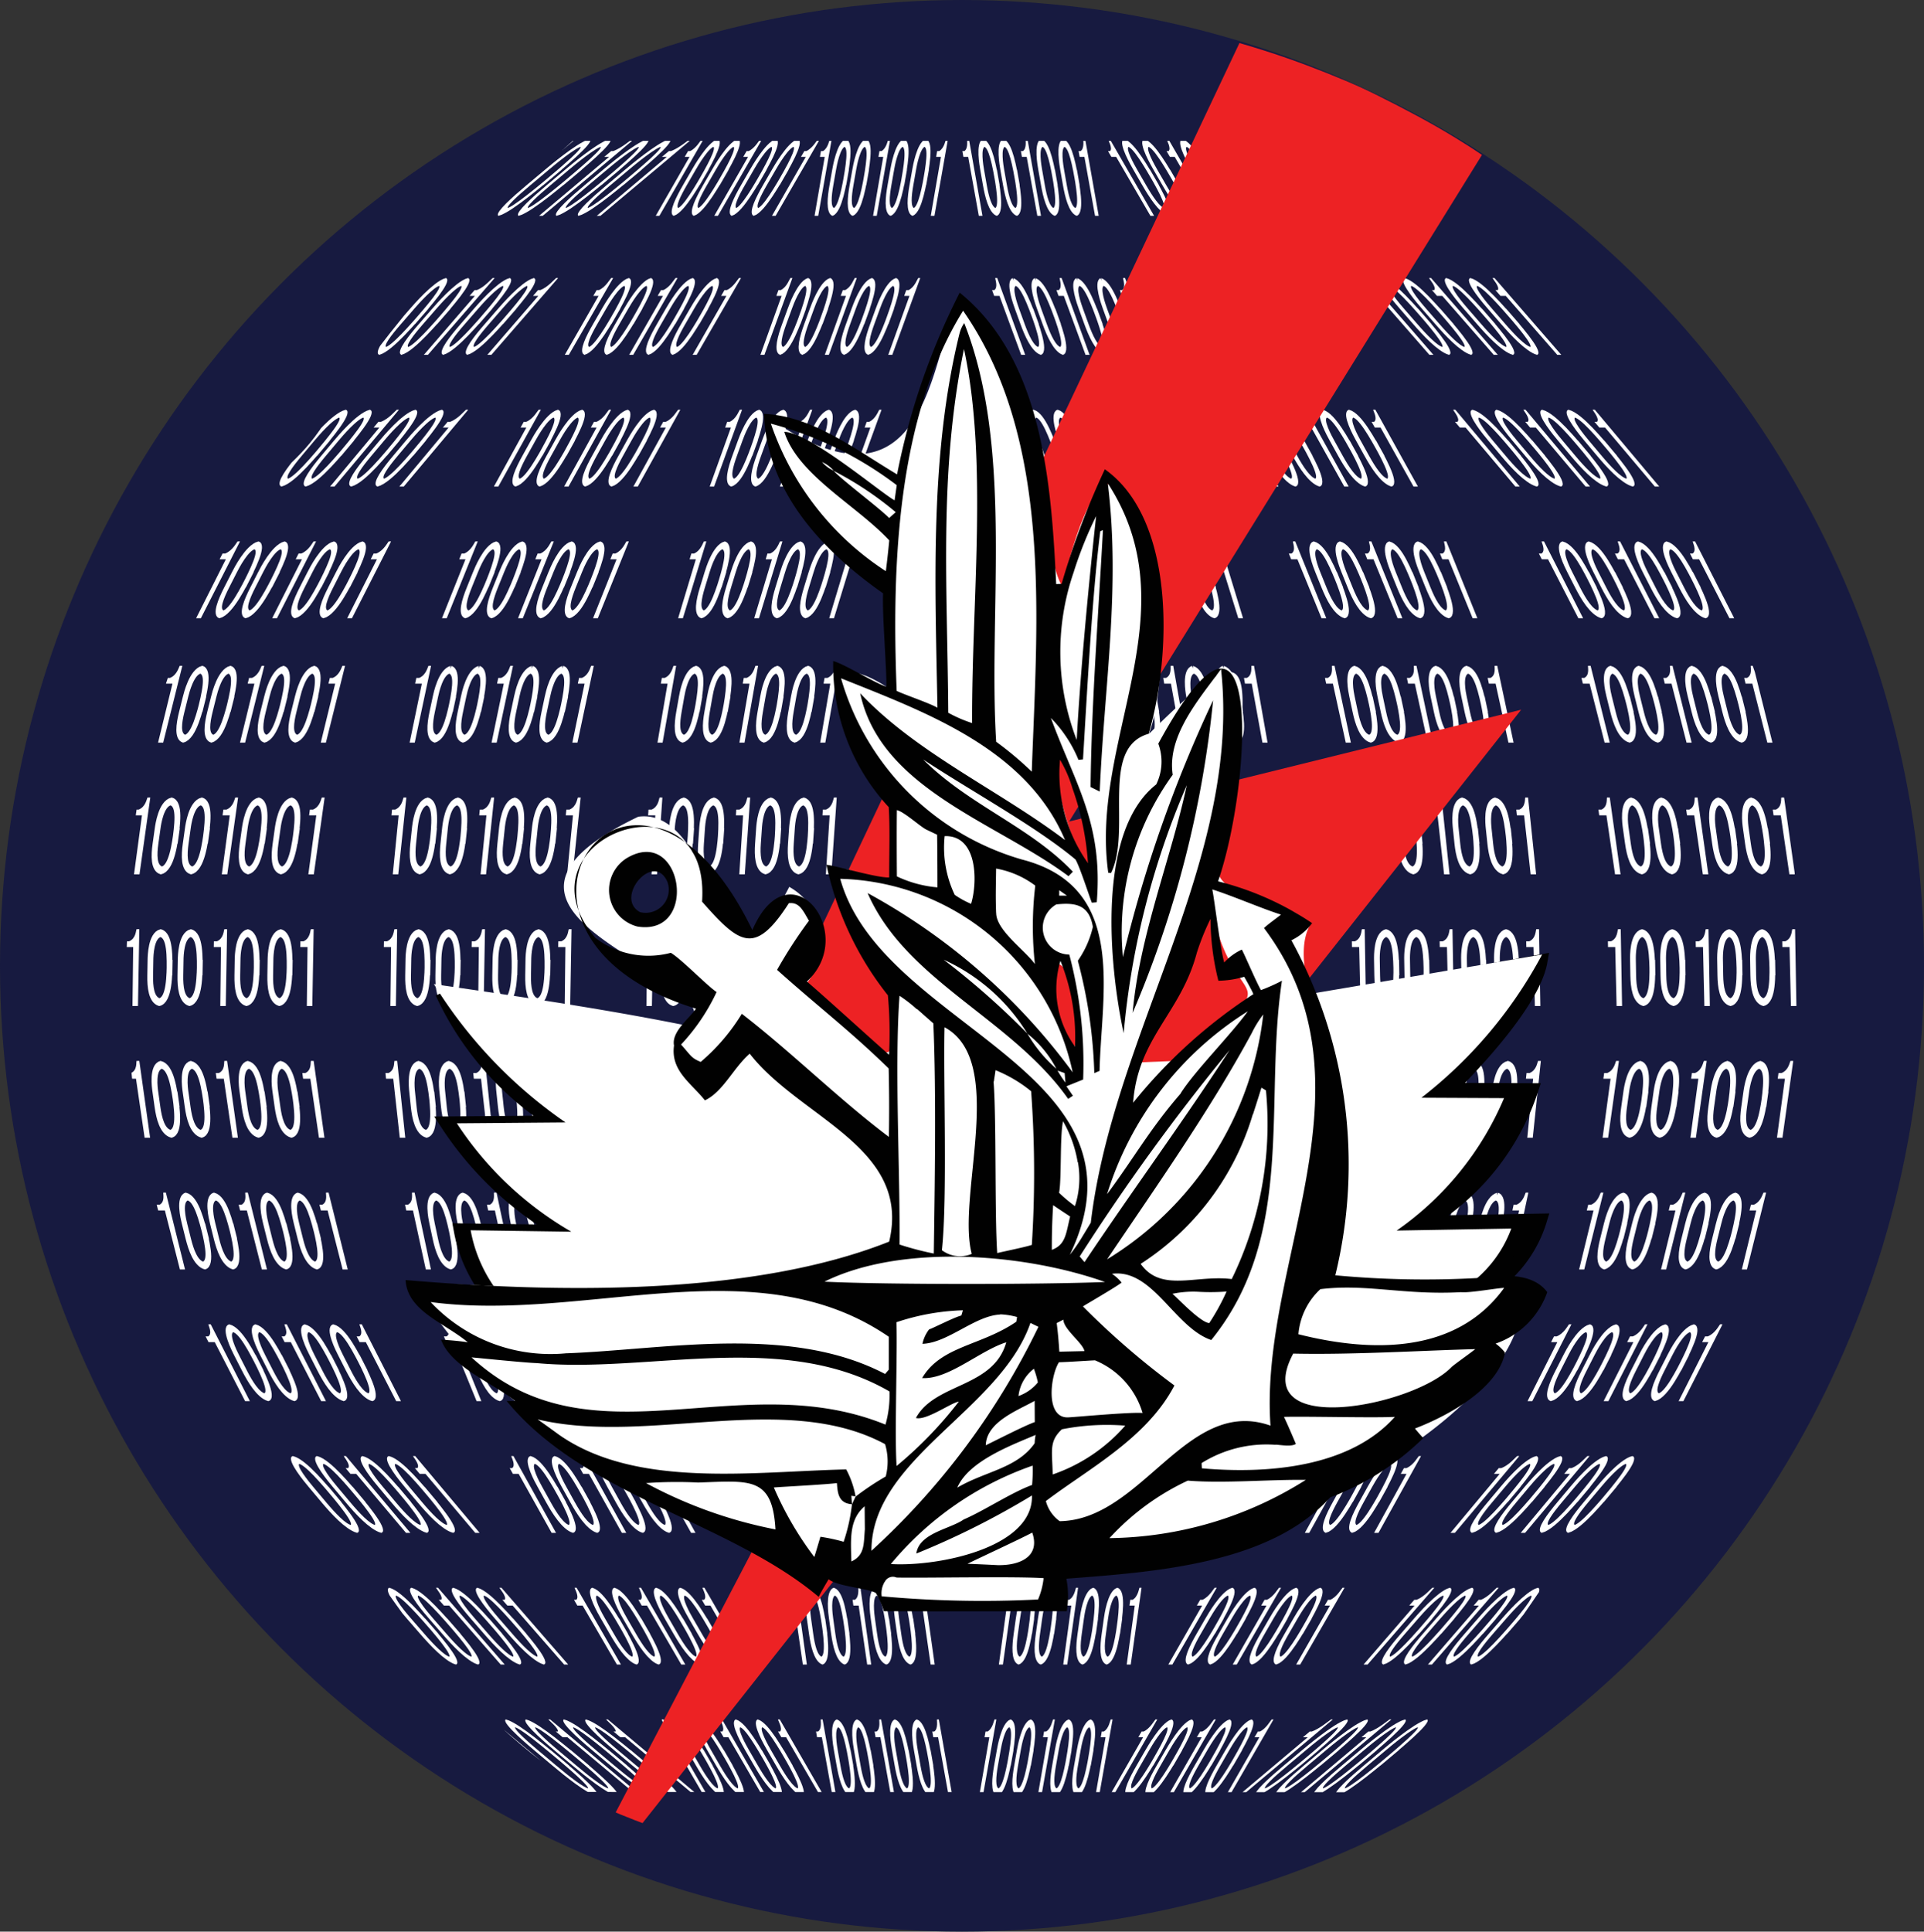 <svg xmlns="http://www.w3.org/2000/svg" viewBox="0 0 52.6 52.8"><rect x="0" y="0" width="52.6" height="52.8" fill="#333333" stroke="none"/><defs><style>.b{fill:#fff}.d,.e{fill:#010101}.d{stroke:#010101; stroke-miterlimit:3.978; stroke-width:0.377px}.e{fill-rule:evenodd}</style></defs><symbol id="n1" width=".507" height="2.1" viewBox="0 0 1 4.2"><path style="fill:#fff" xmlns="http://www.w3.org/2000/svg" d="m0,.675v.3h.525L.55,4.2h.4L.95,0h-.2C.7.05,.725.5,.225 .66H0"/></symbol><symbol id="n0" width="0.912" height="2.1" viewBox="0 0 1.74 4"><path style="stroke:#fff; stroke-width:.4px; fill:none;" xmlns="http://www.w3.org/2000/svg" d="m.87,.2C.2.33,.2 1.4,.2 1.6V2.4C.2 3,.3 3.67,.87 3.8C1.57 3.67,1.54 2.4,1.54 1.6V2.4C1.54 1.4,1.54.33,.87.2Z"/></symbol><symbol id="serial"><use href="#n1" x="6.355" y="0"/><use href="#n0" x="5.175" y="0"/><use href="#n0" x="3.975" y="0"/><use href="#n1" x="3.2" y="0"/><use href="#n0" x="1.9" y="0"/><use href="#n0" x="0.8" y="0"/><use href="#n1" x="0" y="0"/></symbol><ellipse style="fill:#171a40" cx="26.3" cy="26.4" rx="26.3" ry="26.4"/><clipPath id="numberBounds"><path transform="translate(3.45,3.85)" d="M45.655,21.284A21.004,21.004,0,0,0,42.518,10.27c-.831-1.208-1.275-1.58-1.973-2.581A32.423,32.423,0,0,0,33.508,0H12.211A39.551,39.551,0,0,0,5.292,7.905C4.594,8.907,4.032,9.062,3.201,10.27A21.004,21.004,0,0,0,.064,21.284S-.957,30.616,5.156,37.126c2.207,2.35,3.101,5.175,7.366,8.007l20.828.006c4.266-2.833,5.005-5.664,7.212-8.014C46.676,30.616,45.655,21.284,45.655,21.284Z"/></clipPath><g clip-path="url(#numberBounds)"><use href="#serial" transform="translate(30.1 3.8)skewX(30)scale(.5,1)"/><use href="#serial" transform="translate(26.25 3.8)skewX(10)scale(.5,1)"/><use href="#serial" transform="translate(22.5 3.8)skewX(-10)scale(.5,1)"/><use href="#serial" transform="translate(19 3.8)skewX(-30)scale(.5,1)"/><use href="#serial" transform="translate(15.5 3.8)skewX(-50)scale(.5,1)"/><use href="#serial" transform="translate(37.1 7.6)skewX(41)scale(.55,1)"/><use href="#serial" transform="translate(27 7.6)skewX(20)scale(.55,1)"/><use href="#serial" transform="translate(21.4 7.6)skewX(-20)scale(.55,1)"/><use href="#serial" transform="translate(16.5 7.6)skewX(-30)scale(.55,1)"/><use href="#serial" transform="translate(11.5 7.6)skewX(-41)scale(.55,1)"/><use href="#serial" transform="translate(39.5 11.2)skewX(40)scale(.6,1)"/><use href="#serial" transform="translate(33.5 11.2)skewX(29)scale(.6,1)"/><use href="#serial" transform="translate(27.5 11.2)skewX(20)scale(.6,1)"/><use href="#serial" transform="translate(20 11.2)skewX(-20)scale(.6,1)"/><use href="#serial" transform="translate(14.5 11.2)skewX(-29)scale(.6,1)"/><use href="#serial" transform="translate(8.7 11.2)skewX(-40)scale(.6,1)"/><use href="#serial" transform="translate(41.9 14.8)skewX(27)scale(.65,1)"/><use href="#serial" transform="translate(35.1 14.8)skewX(22)scale(.65,1)"/><use href="#serial" transform="translate(28.9 14.8)skewX(17)scale(.65,1)"/><use href="#serial" transform="translate(19 14.8)skewX(-17)scale(.65,1)"/><use href="#serial" transform="translate(12.75 14.8)skewX(-22)scale(.65,1)"/><use href="#serial" transform="translate(6.25 14.8)skewX(-27)scale(.65,1)"/><use href="#serial" transform="translate(43.15 18.2)skewX(14)scale(.7,1)"/><use href="#serial" transform="translate(36.15 18.2)skewX(12)scale(.7,1)"/><use href="#serial" transform="translate(29.5 18.2)skewX(10)scale(.7,1)"/><use href="#serial" transform="translate(18.15 18.2)skewX(-10)scale(.7,1)"/><use href="#serial" transform="translate(11.45 18.2)skewX(-12)scale(.7,1)"/><use href="#serial" transform="translate(4.65 18.2)skewX(-14)scale(.7,1)"/><use href="#serial" transform="translate(43.65 21.8)skewX(8)scale(.75,1)"/><use href="#serial" transform="translate(36.65 21.8)skewX(6)scale(.75,1)"/><use href="#serial" transform="translate(17.75 21.8)skewX(-4)scale(.75,1)"/><use href="#serial" transform="translate(10.75 21.8)skewX(-6)scale(.75,1)"/><use href="#serial" transform="translate(3.75 21.8)skewX(-8)scale(.75,1)"/><use href="#serial" transform="translate(43.95 25.4)skewX(1)scale(.75,1)"/><use href="#serial" transform="translate(36.95 25.4)skewX(1)scale(.75,1)"/><use href="#serial" transform="translate(17.5 25.4)skewX(-1)scale(.75,1)"/><use href="#serial" transform="translate(10.5 25.4)skewX(-1)scale(.75,1)"/><use href="#serial" transform="translate(3.45 25.4)skewX(-1)scale(.75,1)"/><use href="#serial" transform="translate(43.9 29)skewX(-8)scale(.75,1)"/><use href="#serial" transform="translate(37 29)skewX(-6)scale(.75,1)"/><use href="#serial" transform="translate(10.5 29)skewX(6)scale(.75,1)"/><use href="#serial" transform="translate(3.45 29)skewX(8)scale(.75,1)"/><use href="#serial" transform="translate(43.5 32.6)skewX(-14)scale(.7,1)"/><use href="#serial" transform="translate(37 32.6)skewX(-12)scale(.7,1)"/><use href="#serial" transform="translate(11 32.6)skewX(12)scale(.7,1)"/><use href="#serial" transform="translate(4.2 32.6)skewX(14)scale(.7,1)"/><use href="#serial" transform="translate(42.65 36.2)skewX(-27)scale(.65,1)"/><use href="#serial" transform="translate(12 36.2)skewX(22)scale(.65,1)"/><use href="#serial" transform="translate(5.45 36.2)skewX(27)scale(.65,1)"/><use href="#serial" transform="translate(41.25 39.8)skewX(-40)scale(.6,1)"/><use href="#serial" transform="translate(34.75 39.8)skewX(-29)scale(.6,1)"/><use href="#serial" transform="translate(13.75 39.8)skewX(29)scale(.6,1)"/><use href="#serial" transform="translate(7.25 39.8)skewX(40)scale(.6,1)"/><use href="#serial" transform="translate(38.95 43.4)skewX(-41)scale(.55,1)"/><use href="#serial" transform="translate(33 43.4)skewX(-30)scale(.55,1)"/><use href="#serial" transform="translate(27.45 43.4)skewX(-8)scale(.55,1)"/><use href="#serial" transform="translate(21.5 43.4)skewX(8)scale(.55,1)"/><use href="#serial" transform="translate(15.5 43.4)skewX(30)scale(.55,1)"/><use href="#serial" transform="translate(9.95 43.4)skewX(41)scale(.55,1)"/><use href="#serial" transform="translate(36.2 47)skewX(-50)scale(.5,1)"/><use href="#serial" transform="translate(31.4 47)skewX(-30)scale(.5,1)"/><use href="#serial" transform="translate(27 47)skewX(-10)scale(.5,1)"/><use href="#serial" transform="translate(22.25 47)skewX(10)scale(.5,1)"/><use href="#serial" transform="translate(17.9 47)skewX(30)scale(.5,1)"/><use href="#serial" transform="translate(13.2 47)skewX(50)scale(.5,1)"/></g><path style="fill:#ed2224" d="M33.885,1.177,20.668,29.126,20.64,42.254l-3.808,7.287.124.054.154.061.237.095.219.082L41.587,19.4,29.228,22.456,40.515,4.235s-.469-.33-1.246-.776c-.633-.362-1.532-.824-2.044-1.059-.532-.244-1.334-.565-2.028-.807-.713-.249-1.312-.416-1.312-.416Z"/><path class="d" d="M40.871,35.1A3.412,3.412,0,0,0,42.1,33.362l-3.136.055a6.661,6.661,0,0,0,2.9-3.62l-2.258-.011c.626-.627,2.311-2.378,2.511-3.507l-6.84,1.247L33.6,29.159l-9.916.308c-.583-.29-10.665-2.147-11.6-2.333a8.314,8.314,0,0,0,3.105,3.548l-2.972.024a9.277,9.277,0,0,0,3.129,2.962l-2.752-.039a3.933,3.933,0,0,0,1.243,2.224l26.013-.238a3.4,3.4,0,0,0,1.021-.512Z"/><path class="b" d="M34.87,27.329l-1.946,1.639-9.7.394c-1.988-1.177-9.047-2.114-11.362-2.463a12.708,12.708,0,0,0,3.6,3.783l-2.972.024a9.277,9.277,0,0,0,3.129,2.962l-2.752-.039a3.933,3.933,0,0,0,1.243,2.224l25.051-.238a3.325,3.325,0,0,0,2.157-2.033l-3.135.055a8.381,8.381,0,0,0,2.936-3.62l-2.259-.011a12.229,12.229,0,0,0,3.3-3.914"/><path class="b" d="M23.972,43.566c-.388-.464-1.338-.813-1.75-.2l-.717-.749c-3.642-1.3-8.741-4.566-10.1-7.512,3.531-.147,13.781,1.781,12.958-3.1-.76-.75-2.908-2.563-3.637-3.235l-.355-.091c-.845,1.163-1.8,1.424-1.8-.323,2.506-1.653-7.189-3.118-1.123-6.031,2.194-.3,2.235,5.64,4.129,1.917a1.729,1.729,0,0,1,.666,2.352,1.682,1.682,0,0,1-.207.3c1.035.749,2.914,3.7,2.334.2-.3-.706-2.75-3.808-1.054-3.285,1.823,1.078.952-.948,1-2.15-1.178-1.163-2.5-4.534.088-2.774l-.031-.095a21.654,21.654,0,0,0-.125-2.609c-1.487-1.471-3.3-2.855-3.309-4.82,6.7,4.813,3.48-8.974,7.263.2.684,1.438.271,3.523.847,4.483,1.653-7.164,3.412,1.19,2.361,4.019,3.019-3,2.817-1.982,2.149,2.752-1.163,1.97,1.461,1.458,2.254,2.474-.919,1.658,2.26,5.987.725,8.742-.632,1.956,3.772.786,5.015.891.922,3.6-7.824,7.966-12.429,7.954v.869a28.752,28.752,0,0,1-5.031,0l-.117-.177Zm10.1-9.083a11.244,11.244,0,0,0,.5-5.211c.29,2.806-6.514,6.569-.834,5.762Zm-4.553-1.739c.207-2.015-.9-2.934-.564-.143.176.166.545.823.564.143ZM32.1,29.027c3.319-2.666,1.681-1.1,1.036-4.134C32.78,25.989,28.887,32.814,32.1,29.027ZM29.441,27.6c-.182-1.491-.914-1.8-.648-.082.386,1.228.859,1.587.648.082ZM18.158,24.929c.583-.651-.245-1.81-.9-.843C17.039,24.718,17.468,25.33,18.158,24.929Zm11.592-1.9a14.135,14.135,0,0,0-.767-2.465C28.467,20.873,29.967,25.147,29.75,23.025Z"/><path class="e" d="M39.944,35.321c-1.556.086-2.591-.237-3.847-.082a1.9,1.9,0,0,0-.6,1.232c2.061.52,4.343.515,5.625-1.267C40.934,35.207,40.182,35.347,39.944,35.321Zm.514-.39c.559-.079,1.436-.164,1.842.39a2.289,2.289,0,0,1-1.411,1.406,1.27,1.27,0,0,1,.257.245c-.184.963-1.508,1.71-2.463,2.076.057.071.132.158.227.261a7.3,7.3,0,0,1-2.544,1.622c-1.641,1.821-4.792,2.038-7.212,2.222a2.553,2.553,0,0,1,.011.889c-2.039,0-3.382.006-5,0a2.269,2.269,0,0,0-.222-.5c-.22-.126-1.061-.18-1.289-.374q-.2.332-.272.482c-2.431-2.052-6.409-2.758-8.529-5.354l.232,0c-.6-.487-1.752-.927-2.027-1.675.244.011.488.034.73.069-.651-.54-1.652-.855-1.7-1.7,4.184.357,9.487.434,13.221-1.051.615-2.584-2.443-3.374-3.812-5.137-.441.38-.725,1.04-1.225,1.276-.374-.472-.942-.808-.845-1.5-.077-.382.44-.756.6-1.007-6.6-2.035-1.706-8.813,1.542-2.149,1.005-2.324,2.918.082,1.491,1.408.456.386,1.828,1.638,2.245,2a11.421,11.421,0,0,0-.031-1.623,8.6,8.6,0,0,1-1.68-3.569c.288.031,1.357.356,1.715.348,0-.776.024-1.318-.012-1.923a5.706,5.706,0,0,1-1.518-3.993c.308.08,1.153.611,1.454.7.011-.471-.121-2.039-.09-2.551-1.683-1.182-3.189-2.8-3.255-4.907,1.325.06,2.475.961,3.637,1.655A18.946,18.946,0,0,1,26.237,8c2.273,1.835,2.505,5.237,2.638,7.966l.148-.007a21.729,21.729,0,0,1,1.182-3.132c1.919,1.359,1.834,5.034,1.2,7.23-1.355.385-.456,2.638-1.03,3.807l-.076-.007c-.514-3.639,2.276-7.124-.013-10.647.355,2.876-.1,5.56-.22,8.427l-.251-.124c.025-2.3.218-4.781.338-7.021l-.072.028c-.223,1.765-.355,4.3-.473,6.238l-.124.012a3.546,3.546,0,0,0-.754-1.145c.669,1.819,1.431,2.882,1.254,5.038l-.134.012c-.061-.144-.324-.97-.446-1.18-1.072-.9-2.886-1.888-4.165-2.735C26.474,22,28.164,22.6,29.331,23.828l-.119.122c-1.972-1.471-5.143-2.389-5.695-5,1.536,1.635,3.791,2.646,5.6,4.013-1.058-2.5-3.806-3.492-6.124-4.422a7.235,7.235,0,0,0,4.948,4.954c2.891.746,2.167,3.63,2.12,5.777l-.144.061a13.339,13.339,0,0,0-.45-3.071,2.669,2.669,0,0,0,.411-.926c-.1-.6-.47-.672-1-.614a.734.734,0,0,0,.355,1.371,11.611,11.611,0,0,1,.379,3.416l-.457.184.177.259c-.068.045-.112.074-.129.087-1.549-2.2-4.436-3.223-5.483-5.627a17.089,17.089,0,0,1,5.606,4.9,6.679,6.679,0,0,0-6.355-5.29c1.135,4.094,8.713,5.217,6.277,10.277a4.183,4.183,0,0,0,.3-.427s.092-.15.273-.45c.611-5.166,4.124-9.935,3.561-15.133-.608.83-1.482,1.827-1.322,2.89A7.313,7.313,0,0,0,30.7,26.163a36.142,36.142,0,0,1,2.465-7.021,29,29,0,0,1-2.2,8.545c.188-2.123,1.054-4.234,1.48-6.224a22.059,22.059,0,0,0-1.725,6.779c-.406-1.884-.738-5.522.89-6.8a1.411,1.411,0,0,0,.056-1.114C34.565,15,34.224,21.426,33.3,24.091a8.13,8.13,0,0,1,2.572,1.143,1.529,1.529,0,0,1-.566.468,12.766,12.766,0,0,1,1.2,9.158A26.36,26.36,0,0,0,40.458,34.931Zm-.771,2.433c.124-.106.529-.39.645-.486-1.408.035-3.354.159-4.977.122C34.11,39.34,38.667,38.439,39.687,37.364ZM26.229,9.132a.854.854,0,0,1,.132-.3c1.352,3.42.653,7.893.873,11.444a9.156,9.156,0,0,1,.973.818c.152-4.232.572-9.083-1.877-12.6-1.8,2.9-1.953,6.924-1.816,10.391.2.1.9.334,1.115.461-.064-3.407-.211-6.916.6-10.217Zm.125.409c-.693,3.381-.451,6.531-.429,9.942a3.68,3.68,0,0,0,.651.282C26.559,16.458,27.016,12.591,26.354,9.541ZM24.488,14a9.093,9.093,0,0,0-1.7-1.131c.274.288,1.249,1.014,1.521,1.291Zm.028-.738a9.873,9.873,0,0,0-3.441-1.682,7.817,7.817,0,0,0,3.143,4.033q.054-.423.093-.842c-.882-.951-2.5-1.785-2.87-2.967.692.013,2.658,1.683,3.016,1.872Zm4.842,2.365a6.685,6.685,0,0,0,.078,4.6c.1-1.869.334-4.328.531-6.119A10.76,10.76,0,0,0,29.358,15.624Zm-3.532,7.228a3,3,0,0,0,.276,1.606,2.415,2.415,0,0,0,.446.245c.171-.543.205-1.878-.722-1.851Zm-.477-.167c-.159-.063-.626-.5-.829-.543q-.009.6,0,1.811a3.22,3.22,0,0,0,1.109.3q0-.8-.009-1.439Zm1.885,2.264c0,.477.776,1.011,1.059,1.4a9.431,9.431,0,0,1,.01-2.144,2.512,2.512,0,0,0-1.071-.466c-.008.613-.015.759,0,1.206Zm2.091-3.385a3.479,3.479,0,0,0-.345-.8,4.21,4.21,0,0,0,.764,2.826A7.59,7.59,0,0,0,29.325,21.564Zm-.368,2.915.212,0-.21-.148Zm4.186-.167c.066.322.216,1.606.325,1.994a1.514,1.514,0,0,1,.483-.352c.09.169.4.9.522,1.107a4.993,4.993,0,0,0,.574-.256c-.5,3.306.39,6.956-1.933,9.821-1.01-.347-1.6-1.956-2.714-1.81a1.181,1.181,0,0,1,.264.24c-.17.132-.982.6-1.057.651a21.339,21.339,0,0,0,2.5,2.161c-.757,1.45-2.357,2.281-3.514,3.16a.982.982,0,0,0,.378.55c2.258-.032,3.475-3.423,5.763-2.612-.316-4.449,3.03-9.327-.177-13.6.084-.089.385-.3.463-.369C34.5,24.837,33.71,24.493,33.143,24.312Zm-.428,1.747c-.445,1.649-1.6,2.291-1.737,4.082a14,14,0,0,1,3.287-2.969c-.026-.085-.241-.459-.248-.475a2.652,2.652,0,0,1-.708.108,7.094,7.094,0,0,1-.216-1.691A6.7,6.7,0,0,0,32.715,26.059ZM22.473,12.629a.912.912,0,0,0,.319.237A.906.906,0,0,0,22.473,12.629Zm-6.2,13.005a2.392,2.392,0,0,0,2.066.411c.283.164,1,.907,1.252,1.072a5.484,5.484,0,0,1-.971,1.435c.275.308.272.365.537.475a5.463,5.463,0,0,0,1.124-1.315c1.369,1.056,2.643,2.328,4.02,3.365q.017-.936-.006-1.872c-1.061-1.034-1.892-1.658-3.051-2.694a12.842,12.842,0,0,1,.871-1.343c-.166-.284-.263-.514-.549-.479-.928,1.443-1.345,1.123-2.372-.043.247-3.717-5.225-1.743-2.921.988Zm6.27,9.4c1.743.085,5.98.078,7.668.009C27.982,34.253,24.638,34,22.547,35.03Zm-7.868,2.226c-.329-.01-1.589-.141-1.784-.157,3.277,3.02,7.318.21,11.317,1.838a2.893,2.893,0,0,0,.109-.907c-2.919-1.686-6.578-.49-9.642-.774Zm.816-.268c2.693-.1,6.1-.8,8.707.565l.1-.118c0-.2,0-.5,0-.9-3.638-2.495-8.284-.385-12.525-.948a4.493,4.493,0,0,0,3.715,1.4Zm-.2,2.232c2.11,1.47,5.3,1,7.843.942a2.465,2.465,0,0,1,.257.743,7.57,7.57,0,0,1,.824-.55,1.639,1.639,0,0,0-.018-.884c-2.743-1.473-6.489.041-9.5-.677q.2.138.594.426Zm3.783,1.3a11.686,11.686,0,0,0-1.413.016A12.453,12.453,0,0,0,21.2,41.806C21.118,40.351,20.5,40.478,19.077,40.525Zm4.218.594.1-.213-.117-.019Zm-.415-.578c-.331.042-1.488.1-1.721.12a9.109,9.109,0,0,0,1.106,1.9c.025-.074.08-.258.167-.553a4.756,4.756,0,0,1,.635.137,4.941,4.941,0,0,0,.228-1.026C22.919,41.092,22.9,40.806,22.88,40.541Zm.767,1.265-.006-.632c-.418.36-.383.863-.362,1.509.371-.172.334-.486.368-.877Zm.177.588a20.106,20.106,0,0,0,4.568-6.125l-.218-.106C27.345,38.553,23.821,39.87,23.824,42.394Zm10.4-14.153c-1.136,2.1-2.6,4.174-3.955,6.184a9.027,9.027,0,0,0,4.27-6.694,2.942,2.942,0,0,0-.315.51Zm.029,2.22a7.336,7.336,0,0,1-3.065,4.087c.56.789,1.508.294,2.489.416a9.675,9.675,0,0,0,.936-5.157l-.124-.075Q34.412,29.975,34.255,30.461Zm-1.972-.576c.389-.614,1.364-1.589,1.836-2.241a9.059,9.059,0,0,0-3.848,5C31.021,31.625,31.45,30.843,32.283,29.885ZM33.618,28.7a58.47,58.47,0,0,0-4.1,5.645l.132.155C30.987,32.5,32.334,30.673,33.618,28.7Zm-.829,6.612a2.773,2.773,0,0,0-.738.054c.084.054.753.78,1.008.8a6.026,6.026,0,0,0,.474-.863A5.6,5.6,0,0,1,32.789,35.312Zm-3.8-9.041a2.688,2.688,0,0,0,.4,2.337A5.58,5.58,0,0,0,28.994,26.271Zm-.9,1.985a5.2,5.2,0,0,0-2.29-2.023,21.348,21.348,0,0,1,2.29,2.022Zm.791.959a2.97,2.97,0,0,0-.791-.959,3.8,3.8,0,0,0,.791.959Zm.226.117-.193-.068a2.663,2.663,0,0,0,.216.329Zm-3.283-1.248c-.035,1.476.083,4.638-.072,6.09a.824.824,0,0,0,.816.1C26.143,32.718,27.536,29.023,25.832,28.084Zm-.76-.5a3.85,3.85,0,0,0-.471-.365c-.14,1.914.02,4.849,0,6.8a8.169,8.169,0,0,0,.937.246c.025-1.766.072-4.345-.012-6.292Q25.439,27.906,25.072,27.581Zm2.1,1.982c.079,1.025.028,3.676.1,4.686.135-.035.765-.162.946-.223a30.821,30.821,0,0,0-.019-4.2,3.769,3.769,0,0,0-.974-.576C27.2,29.382,27.179,29.486,27.171,29.563Zm2.3,2.205a3.35,3.35,0,0,0-.4-1.121c-.09.384-.037,1.588-.109,1.954a3.964,3.964,0,0,0,.434.364A2.466,2.466,0,0,0,29.469,31.768Zm-.206,1.482c-.208-.137-.364-.24-.466-.311q-.038.626-.035,1.223c.378-.144.383-.43.5-.912Zm-.185,2.819-.183.094q.046.356.072.781l.687-.015c-.043-.223-.572-.594-.576-.86Zm.866,1.112c-.151.005-.792.05-.987.052-.234.362-.392,1.573.286,1.505.158-.006,1.654-.146,2-.118a2.253,2.253,0,0,0-1.3-1.439Zm-2.6-1.251c-.685.033-1.426.776-2.119.8a.974.974,0,0,1,.181-.393c.138-.049.7-.338.882-.381l.043-.143a6.289,6.289,0,0,0-1.818.327c.033.7-.054,3.141.006,3.929a11.015,11.015,0,0,0,1.7-1.759c-.2.023-.892.525-1.172.447.523-.967,2.115-.815,2.469-2.069-.723.226-1.577,1.021-2.3.978.52-.882,1.6-.874,2.574-1.54L27.806,36a2.052,2.052,0,0,0-.461-.073Zm.927,1.481a1.092,1.092,0,0,0-.421.746,1.2,1.2,0,0,0,.53-.372,2.35,2.35,0,0,0-.109-.374Zm.021.878c-.457.258-1.318.572-1.336,1.213.131-.059,1.081-.548,1.34-.633Zm0,1.159a1.448,1.448,0,0,1,.027-.228c-.656.28-1.83.712-2.142,1.441.759-.448,1.636-.524,2.115-1.213Zm.746-.383c-.362.339-.263.59-.253,1.236a4.618,4.618,0,0,0,1.984-1.335,6.324,6.324,0,0,0-1.731.1Zm-2.685,2.466c.555-.238,1.318-.745,1.869-.943a4.244,4.244,0,0,0,.015-.529,8.776,8.776,0,0,0-3.876,2.69c1.29.076,3.9-.443,3.857-1.874a21.965,21.965,0,0,1-3.16,1.587c.075-.562.929-.67,1.295-.931Zm-2.158,1.7a.608.608,0,0,0-.085.4,30.2,30.2,0,0,0,4.275.087,2,2,0,0,0,.152-.583c-.8-.053-3.343,0-4.022-.017a.246.246,0,0,0-.32.118Zm3.082-.452c.6.014,1.179-.229.949-.889-.343.182-1.5.717-1.77.852q.267.009.821.037Zm7.6-3.289a3.344,3.344,0,0,0-2.021.5l.008.143c1.791.158,4.042-.021,5.274-1.406-.6.03-2.463-.018-3.029,0q.093.191.325.739c-.127.086-.438.022-.557.021Zm-2.395.978a6.8,6.8,0,0,0-2.144,1.573A10.269,10.269,0,0,0,35.7,40.452c-.994-.013-2.242.1-3.217.021Z"/><path class="e" d="M17.124,23.463c1.535-.93,2.005,2.144.3,1.863a1.029,1.029,0,0,1-.3-1.863Zm1.122.642c-.377-.859-1.465.443-.748.828a.632.632,0,0,0,.748-.828Z"/></svg>